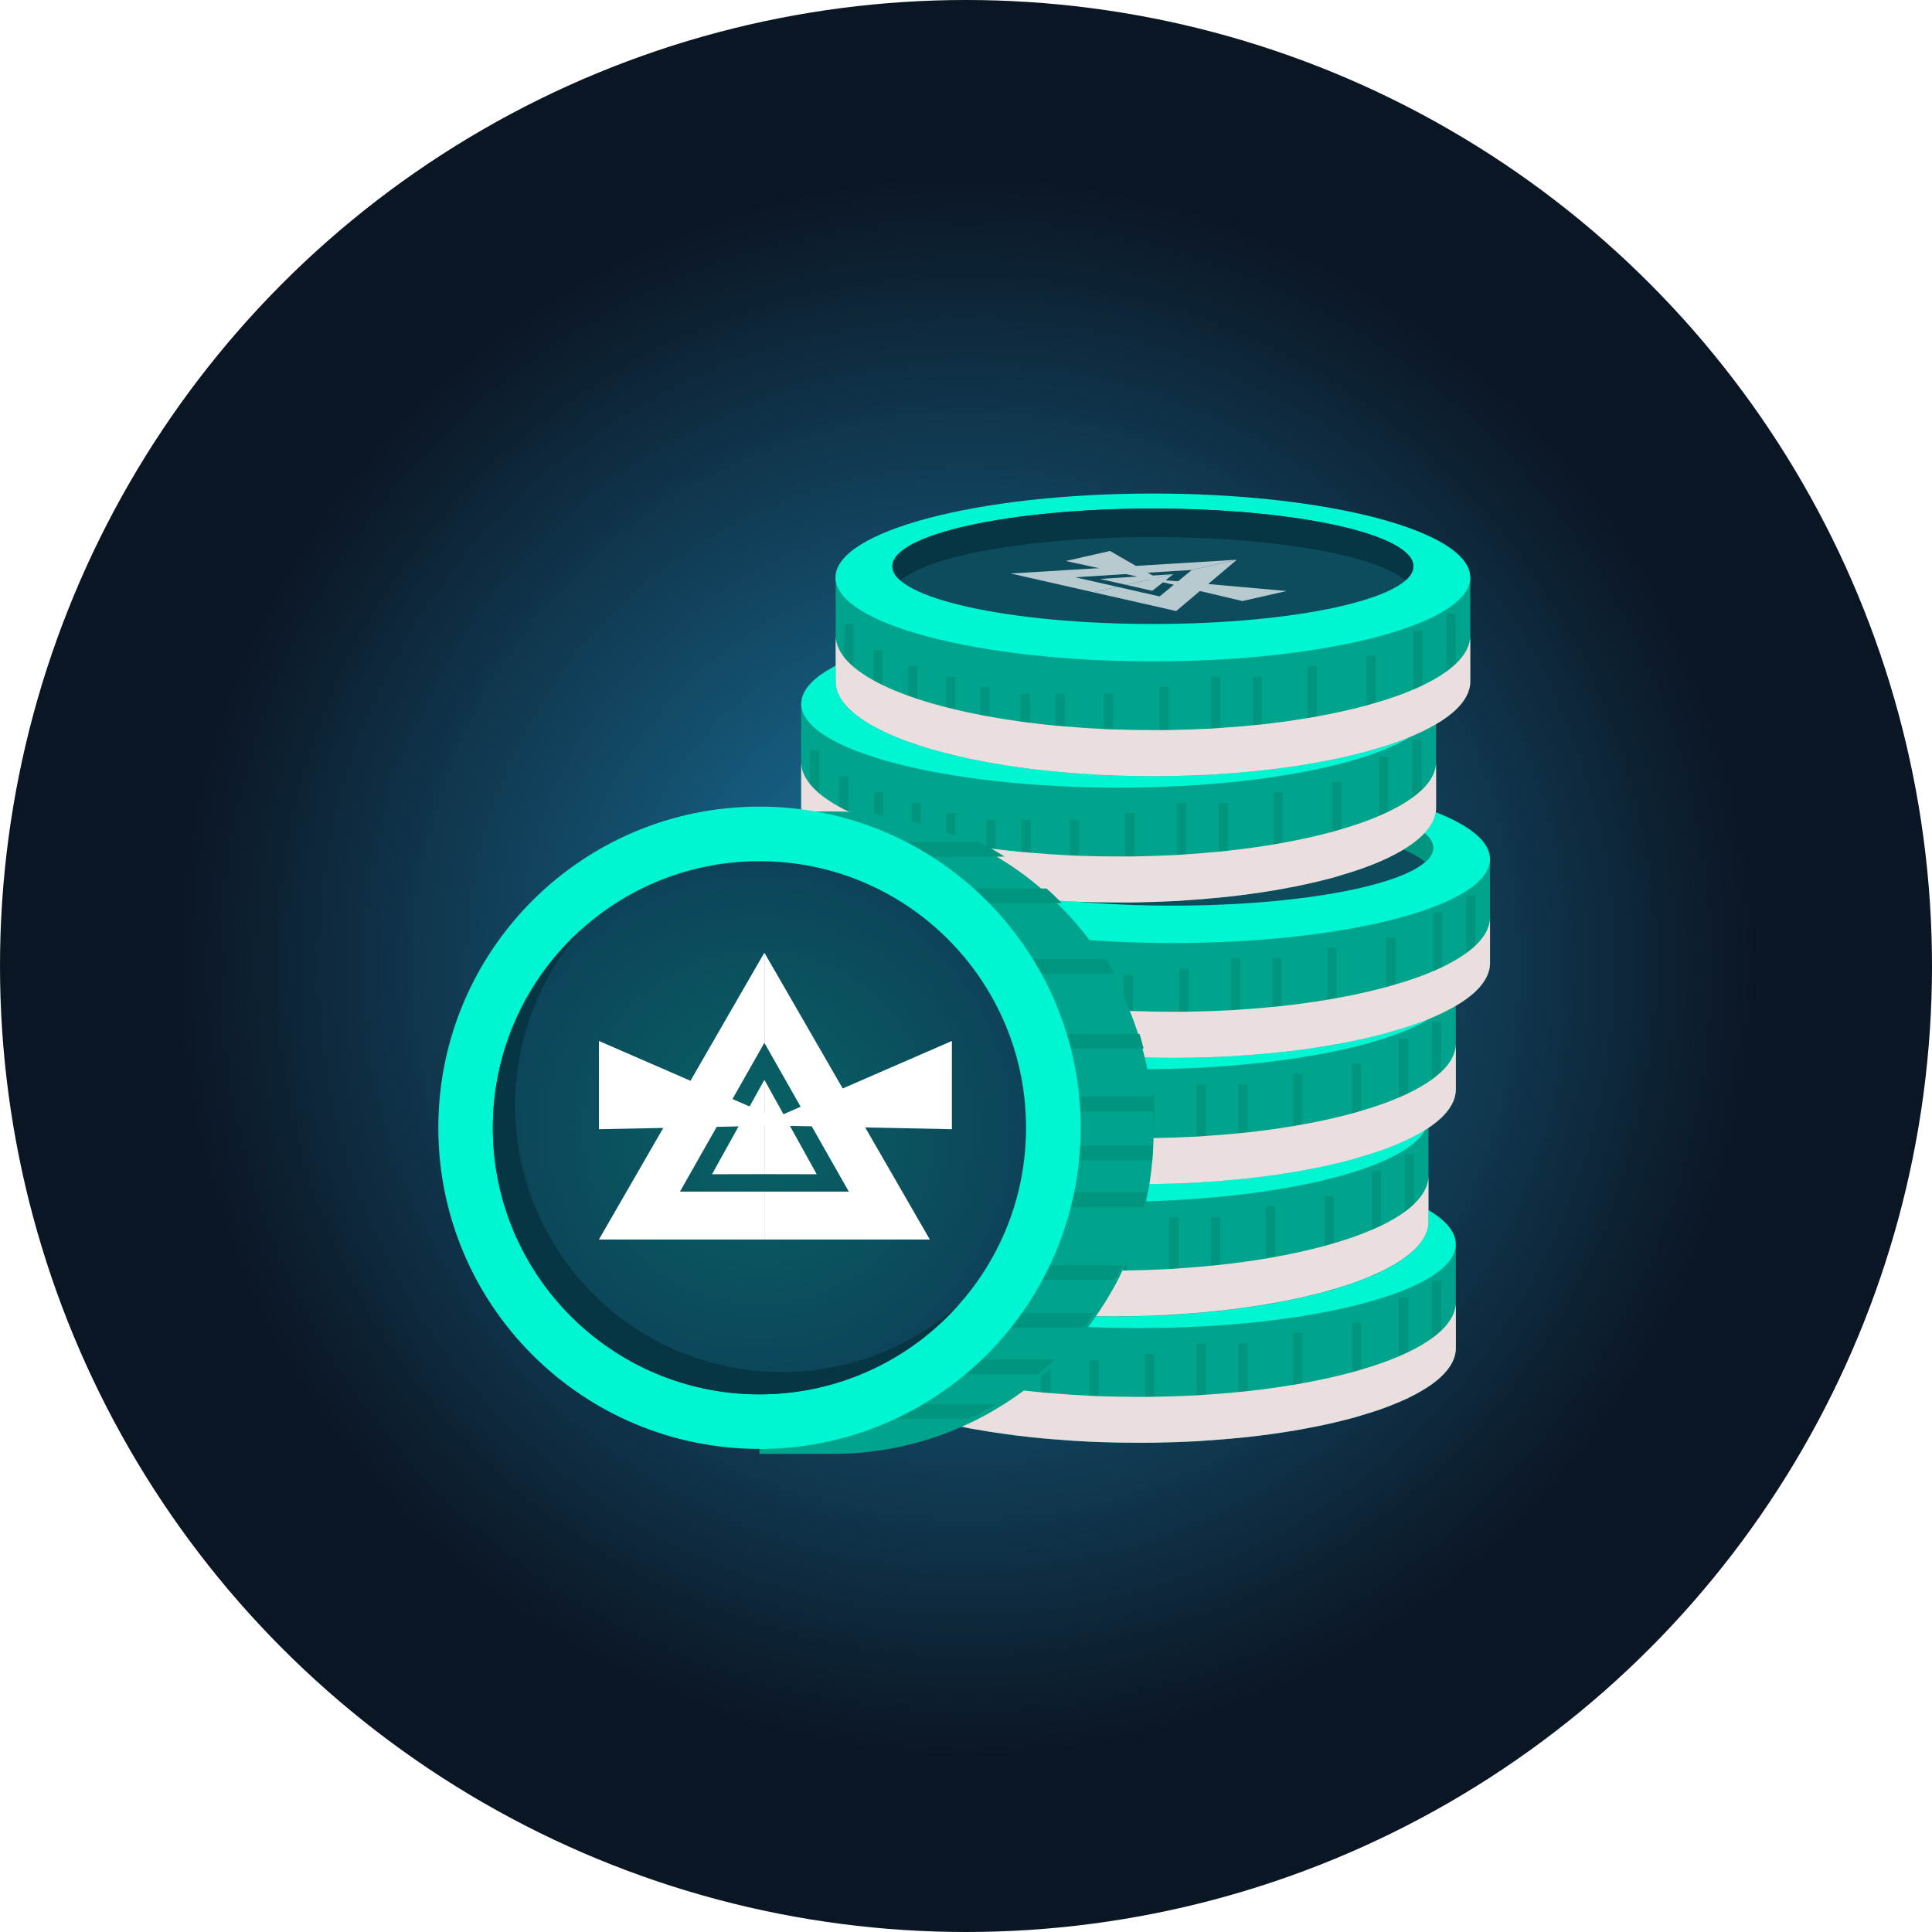 <svg width="1600" height="1600" viewBox="0 0 1600 1600" fill="none" xmlns="http://www.w3.org/2000/svg">
<circle cx="800" cy="800" r="800" fill="url(#paint0_radial_201_26)"/>
<g style="mix-blend-mode:color-dodge" opacity="0.6">
<circle cx="800" cy="800" r="651.975" fill="url(#paint1_radial_201_26)"/>
</g>
<path d="M1205.62 1030.31V1116.44C1205.62 1124.61 1201.43 1132.52 1193.58 1139.99C1191.34 1142.11 1188.78 1144.18 1185.89 1146.31C1180.38 1150.29 1173.73 1154.1 1166.16 1157.81C1163.7 1158.95 1161.14 1160.15 1158.47 1161.24C1149.2 1165.22 1138.74 1168.93 1127.24 1172.26C1124.73 1173.02 1122.22 1173.78 1119.61 1174.49C1106.96 1177.87 1093.22 1180.98 1078.5 1183.59C1076 1184.03 1073.44 1184.52 1070.82 1184.96C1058.77 1186.92 1046.18 1188.72 1033.04 1190.13C1030.48 1190.35 1027.97 1190.68 1025.41 1190.9C1016.64 1191.77 1007.7 1192.48 998.538 1193.08C995.976 1193.3 993.469 1193.46 990.852 1193.62C979.405 1194.22 967.74 1194.6 955.802 1194.82C953.294 1194.82 950.732 1194.88 948.17 1194.88H942.665C931.545 1194.88 920.588 1194.66 909.795 1194.28C907.233 1194.22 904.671 1194.06 902.109 1193.95C891.098 1193.41 880.359 1192.7 869.839 1191.77C867.277 1191.55 864.66 1191.33 862.153 1191.12C854.903 1190.46 847.762 1189.59 840.839 1188.77C838.277 1188.39 835.715 1188.12 833.153 1187.74C824.323 1186.54 815.71 1185.17 807.424 1183.7C804.862 1183.27 802.3 1182.83 799.793 1182.29C792.543 1180.92 785.62 1179.45 778.915 1177.76C776.353 1177.16 773.791 1176.56 771.284 1175.91C762.944 1173.78 755.094 1171.55 747.735 1169.04C745.119 1168.22 742.557 1167.29 740.049 1166.42C732.254 1163.64 725.114 1160.7 718.736 1157.54C716.01 1156.28 713.448 1154.92 710.995 1153.56C704.618 1150.02 699.112 1146.36 694.588 1142.49C691.59 1139.93 688.973 1137.31 686.902 1134.7C682.268 1128.81 679.815 1122.71 679.815 1116.49V1030.36H1205.46L1205.62 1030.31Z" fill="#00A48C"/>
<path d="M1205.62 1030.36C1205.62 1068.74 1087.93 1099.87 942.771 1099.87C797.61 1099.87 679.922 1068.74 679.922 1030.36C679.922 991.989 797.61 960.864 942.771 960.864C1087.93 960.864 1205.62 991.989 1205.62 1030.36Z" fill="#00F6D2"/>
<path d="M1158.58 1021.1C1158.58 1047.48 1061.99 1068.9 942.829 1068.9C823.669 1068.9 727.076 1047.48 727.076 1021.1C727.076 994.715 823.669 973.292 942.829 973.292C1061.99 973.292 1158.58 994.715 1158.58 1021.1Z" fill="#0C4C5D"/>
<path d="M733.672 1032.87C757.329 1012.16 841.984 996.841 942.829 996.841C1043.67 996.841 1128.33 1012.16 1151.99 1032.87C1156.29 1029.11 1158.58 1025.19 1158.58 1021.1C1158.58 994.715 1061.99 973.292 942.829 973.292C823.669 973.292 727.076 994.715 727.076 1021.1C727.076 1025.13 729.366 1029.11 733.672 1032.87Z" fill="#00957F"/>
<path d="M694.806 1068.9V1142.44C691.808 1139.88 689.192 1137.26 687.12 1134.64V1068.9H694.806Z" fill="#00957F"/>
<path d="M718.901 1090.49V1157.48C716.175 1156.23 713.613 1154.87 711.16 1153.5V1090.49H718.901Z" fill="#00957F"/>
<path d="M747.9 1103.74V1169.04C745.283 1168.22 742.721 1167.29 740.214 1166.42V1103.79H747.9V1103.74Z" fill="#00957F"/>
<path d="M779.078 1112.57V1177.71C776.516 1177.11 773.954 1176.51 771.446 1175.85V1112.62H779.078V1112.57Z" fill="#00957F"/>
<path d="M807.535 1121.07V1183.65C804.973 1183.21 802.411 1182.78 799.903 1182.23V1121.07H807.535Z" fill="#00957F"/>
<path d="M841.004 1126.74V1188.77C838.442 1188.39 835.88 1188.12 833.318 1187.74V1126.74H841.004Z" fill="#00957F"/>
<path d="M870 1126.74V1191.77C867.438 1191.55 864.822 1191.33 862.314 1191.12V1126.74H870Z" fill="#00957F"/>
<path d="M909.956 1126.74V1194.28C907.394 1194.22 904.832 1194.06 902.271 1193.95V1126.74H909.956Z" fill="#00957F"/>
<path d="M955.964 1121.07V1194.77C953.457 1194.77 950.895 1194.82 948.333 1194.82V1121.07H955.964Z" fill="#00957F"/>
<path d="M998.702 1112.57V1193.02C996.14 1193.24 993.632 1193.41 991.016 1193.57V1112.57H998.702Z" fill="#00957F"/>
<path d="M1033.15 1112.57V1190.08C1030.59 1190.3 1028.08 1190.63 1025.52 1190.84V1112.57H1033.15Z" fill="#00957F"/>
<path d="M1078.61 1103.74V1183.59C1076.11 1184.03 1073.55 1184.52 1070.93 1184.96V1103.74H1078.61Z" fill="#00957F"/>
<path d="M1127.35 1095.23V1172.26C1124.84 1173.02 1122.33 1173.78 1119.72 1174.49V1095.23H1127.35Z" fill="#00957F"/>
<path d="M1166.21 1074.52V1157.76C1163.76 1158.9 1161.2 1160.1 1158.53 1161.19V1074.46H1166.21V1074.52Z" fill="#00957F"/>
<path d="M1193.63 1060.4V1139.99C1191.39 1142.11 1188.83 1144.18 1185.94 1146.31V1060.4H1193.63Z" fill="#00957F"/>
<g style="mix-blend-mode:multiply">
<path d="M1193.63 1101.94C1191.4 1104.06 1188.83 1106.13 1185.94 1108.26C1180.44 1112.24 1173.79 1116.11 1166.21 1119.76C1163.76 1120.91 1161.2 1122.11 1158.53 1123.25C1149.26 1127.23 1138.79 1130.94 1127.29 1134.21C1124.78 1134.97 1122.28 1135.73 1119.66 1136.44C1107.01 1139.82 1093.28 1142.93 1078.56 1145.55C1076.05 1145.98 1073.49 1146.47 1070.87 1146.91C1058.83 1148.87 1046.23 1150.67 1033.1 1152.09C1030.53 1152.3 1028.03 1152.63 1025.47 1152.85C1016.69 1153.78 1007.75 1154.43 998.592 1155.03C996.03 1155.25 993.522 1155.41 990.906 1155.58C979.459 1156.17 967.793 1156.56 955.856 1156.77C953.348 1156.77 950.786 1156.83 948.224 1156.83H942.719C931.598 1156.83 920.642 1156.61 909.849 1156.23C907.287 1156.17 904.725 1156.01 902.163 1155.9C891.152 1155.36 880.413 1154.65 869.893 1153.72C867.331 1153.5 864.714 1153.29 862.207 1153.07C854.957 1152.41 847.816 1151.54 840.893 1150.72C838.331 1150.34 835.769 1150.07 833.207 1149.69C824.376 1148.49 815.764 1147.13 807.478 1145.6C804.916 1145.16 802.354 1144.73 799.847 1144.18C792.597 1142.82 785.674 1141.35 778.969 1139.66C776.407 1139.06 773.845 1138.46 771.338 1137.8C762.998 1135.68 755.148 1133.44 747.789 1130.94C745.173 1130.12 742.611 1129.19 740.103 1128.32C732.308 1125.54 725.167 1122.6 718.79 1119.43C716.064 1118.18 713.502 1116.82 711.049 1115.46C704.671 1111.91 699.166 1108.26 694.641 1104.39C691.643 1101.83 689.027 1099.21 686.955 1096.6C682.322 1090.71 679.869 1084.66 679.869 1078.39V1116.44C679.869 1122.65 682.322 1128.76 686.955 1134.64C689.081 1137.26 691.643 1139.88 694.641 1142.44C699.166 1146.25 704.617 1149.96 711.049 1153.5C713.502 1154.87 716.064 1156.23 718.79 1157.48C725.167 1160.64 732.308 1163.59 740.103 1166.37C742.611 1167.3 745.118 1168.17 747.789 1168.98C755.203 1171.44 763.052 1173.73 771.338 1175.85C773.845 1176.51 776.353 1177.11 778.969 1177.71C785.674 1179.34 792.597 1180.87 799.847 1182.23C802.354 1182.78 804.862 1183.21 807.478 1183.65C815.764 1185.17 824.376 1186.48 833.207 1187.68C835.769 1188.06 838.277 1188.34 840.893 1188.72C847.87 1189.54 854.957 1190.35 862.207 1191.06C864.769 1191.28 867.331 1191.5 869.893 1191.72C880.413 1192.64 891.206 1193.41 902.163 1193.9C904.725 1193.95 907.232 1194.11 909.849 1194.22C920.642 1194.6 931.598 1194.82 942.719 1194.82H948.224C950.786 1194.82 953.348 1194.77 955.856 1194.77C967.793 1194.55 979.459 1194.17 990.906 1193.57C993.468 1193.41 996.03 1193.24 998.592 1193.02C1007.75 1192.42 1016.69 1191.72 1025.47 1190.84C1028.03 1190.63 1030.53 1190.3 1033.1 1190.08C1046.23 1188.66 1058.83 1186.86 1070.87 1184.9C1073.43 1184.47 1076.05 1183.98 1078.56 1183.54C1093.28 1180.92 1107.01 1177.82 1119.66 1174.44C1122.22 1173.67 1124.78 1172.91 1127.29 1172.2C1138.79 1168.88 1149.26 1165.22 1158.53 1161.19C1161.2 1160.05 1163.76 1158.85 1166.21 1157.76C1173.79 1154.05 1180.44 1150.23 1185.94 1146.25C1188.78 1144.13 1191.4 1142.06 1193.63 1139.93C1201.48 1132.46 1205.68 1124.61 1205.68 1116.38V1078.33C1205.68 1086.51 1201.48 1094.41 1193.63 1101.88V1101.94Z" fill="#EBDEDE"/>
</g>
<path d="M1183 925.759V1011.89C1183 1020.06 1178.8 1027.97 1170.95 1035.43C1168.72 1037.56 1166.16 1039.63 1163.27 1041.76C1157.76 1045.74 1151.11 1049.55 1143.54 1053.26C1141.08 1054.4 1138.52 1055.6 1135.85 1056.69C1126.64 1060.67 1116.12 1064.38 1104.62 1067.7C1102.11 1068.47 1099.55 1069.23 1096.98 1069.94C1084.34 1073.32 1070.6 1076.43 1055.88 1079.04C1053.38 1079.48 1050.81 1079.97 1048.2 1080.41C1036.15 1082.37 1023.56 1084.17 1010.37 1085.58C1007.86 1085.8 1005.3 1086.13 1002.73 1086.35C993.959 1087.27 985.019 1087.93 975.861 1088.53C973.299 1088.75 970.792 1088.91 968.175 1089.07C956.728 1089.67 945.063 1090.05 933.125 1090.27C930.618 1090.27 928.056 1090.33 925.439 1090.33H919.988C908.868 1090.33 897.911 1090.11 887.118 1089.73C884.556 1089.67 881.994 1089.51 879.432 1089.45C868.421 1088.91 857.683 1088.2 847.162 1087.27C844.546 1087.06 841.984 1086.84 839.476 1086.62C832.226 1085.97 825.085 1085.09 818.163 1084.28C815.601 1083.89 813.039 1083.62 810.477 1083.24C801.646 1082.04 792.979 1080.68 784.748 1079.15C782.131 1078.72 779.624 1078.28 777.116 1077.73C769.866 1076.37 762.998 1074.9 756.293 1073.21C753.731 1072.61 751.169 1072.01 748.662 1071.36C740.322 1069.23 732.472 1067 725.059 1064.49C722.442 1063.67 719.88 1062.74 717.373 1061.87C709.578 1059.09 702.437 1056.15 696.059 1052.99C693.334 1051.73 690.826 1050.37 688.319 1049.01C681.941 1045.46 676.435 1041.81 671.966 1037.94C668.967 1035.38 666.351 1032.76 664.225 1030.15C659.592 1024.26 657.139 1018.21 657.139 1011.94V925.814H1182.78L1183 925.759Z" fill="#00A48C"/>
<path d="M920.152 995.314C1065.29 995.314 1182.95 964.197 1182.95 925.813C1182.95 887.429 1065.29 856.312 920.152 856.312C775.015 856.312 657.357 887.429 657.357 925.813C657.357 964.197 775.015 995.314 920.152 995.314Z" fill="#00F6D2"/>
<path d="M1135.9 916.547C1135.9 942.93 1039.31 964.352 920.151 964.352C800.991 964.352 704.398 942.93 704.398 916.547C704.398 890.164 800.991 868.741 920.151 868.741C1039.31 868.741 1135.9 890.164 1135.9 916.547Z" fill="#0C4C5D"/>
<path d="M711.048 928.321C734.705 907.607 819.36 892.29 920.205 892.29C1021.05 892.29 1105.7 907.607 1129.36 928.321C1133.67 924.56 1135.96 920.635 1135.96 916.601C1135.96 890.218 1039.36 868.796 920.205 868.796C801.045 868.796 704.452 890.218 704.452 916.601C704.452 920.635 706.742 924.614 711.048 928.321Z" fill="#00957F"/>
<path d="M672.183 964.353V1037.89C669.185 1035.33 666.568 1032.71 664.442 1030.09V964.353H672.183Z" fill="#00957F"/>
<path d="M696.276 985.938V1052.93C693.55 1051.68 691.043 1050.32 688.535 1048.95V985.938H696.276Z" fill="#00957F"/>
<path d="M725.223 999.185V1064.49C722.607 1063.67 720.045 1062.74 717.537 1061.87V999.239H725.223V999.185Z" fill="#00957F"/>
<path d="M756.459 1008.02V1073.16C753.897 1072.56 751.335 1071.96 748.827 1071.3V1008.07H756.459V1008.02Z" fill="#00957F"/>
<path d="M784.912 1016.52V1079.1C782.295 1078.66 779.788 1078.22 777.28 1077.68V1016.52H784.912Z" fill="#00957F"/>
<path d="M818.328 1022.19V1084.22C815.766 1083.84 813.204 1083.57 810.642 1083.19V1022.19H818.328Z" fill="#00957F"/>
<path d="M847.382 1022.19V1087.22C844.766 1087 842.204 1086.78 839.696 1086.56V1022.19H847.382Z" fill="#00957F"/>
<path d="M887.338 1022.19V1089.73C884.776 1089.67 882.214 1089.51 879.652 1089.45V1022.24H887.338V1022.19Z" fill="#00957F"/>
<path d="M933.289 1016.52V1090.22C930.782 1090.22 928.22 1090.27 925.604 1090.27V1016.46H933.289V1016.52Z" fill="#00957F"/>
<path d="M976.024 1008.02V1088.47C973.462 1088.69 970.954 1088.85 968.338 1089.02V1008.02H976.024Z" fill="#00957F"/>
<path d="M1010.48 1008.02V1085.53C1007.97 1085.75 1005.41 1086.07 1002.84 1086.29V1008.02H1010.48Z" fill="#00957F"/>
<path d="M1055.99 999.185V1079.04C1053.48 1079.48 1050.92 1079.97 1048.3 1080.41V999.185H1055.99Z" fill="#00957F"/>
<path d="M1104.67 990.681V1067.7C1102.16 1068.47 1099.6 1069.23 1097.04 1069.94V990.681H1104.67Z" fill="#00957F"/>
<path d="M1143.59 969.967V1053.2C1141.14 1054.35 1138.58 1055.55 1135.9 1056.64V969.913H1143.59V969.967Z" fill="#00957F"/>
<path d="M1170.95 955.849V1035.43C1168.72 1037.56 1166.15 1039.63 1163.27 1041.76V955.903H1170.95V955.849Z" fill="#00957F"/>
<g style="mix-blend-mode:multiply">
<path d="M1170.95 997.331C1168.72 999.457 1166.16 1001.53 1163.27 1003.65C1157.76 1007.63 1151.11 1011.5 1143.54 1015.16C1141.08 1016.3 1138.52 1017.5 1135.85 1018.59C1126.64 1022.57 1116.12 1026.28 1104.62 1029.6C1102.11 1030.36 1099.55 1031.13 1096.98 1031.84C1084.34 1035.22 1070.6 1038.32 1055.88 1040.94C1053.38 1041.38 1050.81 1041.87 1048.2 1042.3C1036.15 1044.26 1023.56 1046.06 1010.37 1047.48C1007.86 1047.7 1005.3 1048.03 1002.73 1048.24C993.959 1049.12 985.019 1049.82 975.861 1050.42C973.299 1050.64 970.792 1050.81 968.175 1050.97C956.728 1051.57 945.063 1051.95 933.125 1052.17C930.618 1052.17 928.056 1052.22 925.439 1052.22H919.988C908.868 1052.22 897.911 1052.01 887.118 1051.62C884.556 1051.57 881.994 1051.41 879.432 1051.3C868.421 1050.75 857.683 1050.04 847.162 1049.12C844.546 1048.9 841.984 1048.68 839.476 1048.46C832.226 1047.81 825.085 1046.94 818.163 1046.12C815.601 1045.74 813.039 1045.46 810.477 1045.08C801.646 1043.88 792.979 1042.52 784.748 1040.99C782.131 1040.56 779.624 1040.07 777.116 1039.58C769.866 1038.21 762.998 1036.74 756.293 1035.05C753.731 1034.45 751.169 1033.85 748.662 1033.14C740.322 1031.02 732.472 1028.78 725.059 1026.28C722.442 1025.46 719.88 1024.53 717.373 1023.66C709.578 1020.88 702.437 1017.94 696.059 1014.77C693.334 1013.52 690.826 1012.16 688.319 1010.8C681.941 1007.25 676.435 1003.55 671.966 999.73C668.967 997.168 666.351 994.551 664.225 991.935C659.592 986.047 657.139 979.997 657.139 973.728V1011.78C657.139 1017.99 659.592 1024.1 664.225 1029.98C666.351 1032.6 668.913 1035.22 671.966 1037.78C676.49 1041.59 681.941 1045.3 688.319 1048.84C690.772 1050.21 693.334 1051.57 696.059 1052.82C702.437 1055.98 709.578 1058.93 717.373 1061.71C719.88 1062.63 722.388 1063.51 725.059 1064.32C732.472 1066.83 740.322 1069.07 748.662 1071.19C751.169 1071.85 753.677 1072.45 756.293 1073.05C762.998 1074.68 769.921 1076.21 777.116 1077.57C779.624 1078.12 782.131 1078.55 784.748 1078.99C793.033 1080.51 801.646 1081.82 810.477 1083.08C812.984 1083.46 815.546 1083.73 818.163 1084.11C825.14 1084.93 832.226 1085.75 839.476 1086.46C842.038 1086.67 844.6 1086.89 847.162 1087.11C857.683 1088.04 868.476 1088.75 879.432 1089.29C881.994 1089.34 884.502 1089.51 887.118 1089.56C897.911 1089.94 908.813 1090.16 919.988 1090.16H925.439C928.001 1090.16 930.563 1090.11 933.125 1090.11C945.063 1089.89 956.728 1089.51 968.175 1088.91C970.792 1088.75 973.299 1088.58 975.861 1088.36C985.019 1087.76 993.959 1087.11 1002.73 1086.18C1005.3 1085.97 1007.8 1085.64 1010.37 1085.42C1023.5 1084 1036.15 1082.2 1048.2 1080.24C1050.76 1079.81 1053.38 1079.31 1055.88 1078.88C1070.6 1076.26 1084.28 1073.16 1096.98 1069.78C1099.55 1069.01 1102.11 1068.25 1104.62 1067.54C1116.12 1064.22 1126.58 1060.56 1135.85 1056.53C1138.52 1055.38 1141.08 1054.19 1143.54 1053.1C1151.11 1049.39 1157.71 1045.57 1163.27 1041.59C1166.1 1039.47 1168.72 1037.4 1170.95 1035.27C1178.8 1027.8 1183 1019.95 1183 1011.72V973.674C1183 981.85 1178.8 989.754 1170.95 997.222V997.331Z" fill="#EBDEDE"/>
</g>
<path d="M1205.62 815.975V902.102C1205.62 910.278 1201.43 918.182 1193.58 925.65C1191.34 927.722 1188.78 929.848 1185.89 931.973C1180.38 935.953 1173.73 939.823 1166.16 943.475C1163.7 944.62 1161.14 945.819 1158.47 946.964C1149.2 950.943 1138.74 954.65 1127.24 957.92C1124.73 958.684 1122.22 959.447 1119.61 960.21C1106.96 963.59 1093.22 966.697 1078.5 969.313C1076 969.749 1073.44 970.24 1070.82 970.676C1058.77 972.638 1046.18 974.437 1033.04 975.854C1030.48 976.072 1027.97 976.399 1025.41 976.618C1016.64 977.544 1007.7 978.198 998.538 978.798C995.976 979.016 993.469 979.18 990.852 979.343C979.405 979.943 967.74 980.324 955.802 980.542C953.294 980.542 950.732 980.597 948.17 980.597H942.665C931.545 980.597 920.588 980.379 909.795 979.997C907.233 979.943 904.671 979.779 902.109 979.67C891.098 979.125 880.359 978.416 869.839 977.49C867.277 977.272 864.66 977.054 862.153 976.836C854.903 976.181 847.762 975.309 840.839 974.492C838.277 974.11 835.715 973.838 833.153 973.456C824.323 972.257 815.71 970.894 807.424 969.368C804.862 968.932 802.3 968.495 799.793 967.95C792.543 966.588 785.62 965.116 778.915 963.426C776.353 962.826 773.791 962.227 771.284 961.573C762.944 959.447 755.094 957.212 747.735 954.704C745.119 953.887 742.557 952.96 740.049 952.088C732.254 949.308 725.114 946.364 718.736 943.203C716.01 941.949 713.448 940.586 710.995 939.223C704.618 935.68 699.112 932.028 694.588 928.158C691.59 925.596 688.973 922.979 686.902 920.363C682.268 914.476 679.815 908.425 679.815 902.156V816.03H1205.46L1205.62 815.975Z" fill="#00A48C"/>
<path d="M1205.62 816.029C1205.62 854.404 1087.93 885.53 942.771 885.53C797.61 885.53 679.922 854.404 679.922 816.029C679.922 777.654 797.61 746.528 942.771 746.528C1087.93 746.528 1205.62 777.654 1205.62 816.029Z" fill="#00F6D2"/>
<path d="M1158.58 806.762C1158.58 833.146 1061.99 854.568 942.829 854.568C823.669 854.568 727.076 833.2 727.076 806.762C727.076 780.325 823.669 758.957 942.829 758.957C1061.99 758.957 1158.58 780.379 1158.58 806.762Z" fill="#0C4C5D"/>
<path d="M733.672 818.537C757.329 797.823 841.984 782.505 942.829 782.505C1043.67 782.505 1128.33 797.823 1151.99 818.537C1156.29 814.776 1158.58 810.851 1158.58 806.762C1158.58 780.379 1061.99 758.957 942.829 758.957C823.669 758.957 727.076 780.379 727.076 806.762C727.076 810.796 729.366 814.776 733.672 818.537Z" fill="#00957F"/>
<path d="M694.806 854.568V928.103C691.808 925.541 689.192 922.924 687.12 920.308V854.568H694.806Z" fill="#00957F"/>
<path d="M718.901 876.154V943.148C716.175 941.894 713.613 940.531 711.16 939.168V876.154H718.901Z" fill="#00957F"/>
<path d="M747.9 889.401V954.704C745.283 953.887 742.721 952.96 740.214 952.088V889.455H747.9V889.401Z" fill="#00957F"/>
<path d="M779.078 898.231V963.371C776.516 962.772 773.954 962.172 771.446 961.518V898.286H779.078V898.231Z" fill="#00957F"/>
<path d="M807.535 906.735V969.313C804.973 968.877 802.411 968.44 799.903 967.895V906.735H807.535Z" fill="#00957F"/>
<path d="M841.004 912.404V974.437C838.442 974.055 835.88 973.783 833.318 973.401V912.404H841.004Z" fill="#00957F"/>
<path d="M870 912.404V977.435C867.438 977.217 864.822 976.999 862.314 976.781V912.404H870Z" fill="#00957F"/>
<path d="M909.956 912.404V979.942C907.394 979.888 904.832 979.724 902.271 979.615V912.404H909.956Z" fill="#00957F"/>
<path d="M955.964 906.735V980.433C953.457 980.433 950.895 980.487 948.333 980.487V906.735H955.964Z" fill="#00957F"/>
<path d="M998.702 898.231V978.689C996.14 978.907 993.632 979.07 991.016 979.234V898.231H998.702Z" fill="#00957F"/>
<path d="M1033.15 898.231V975.745C1030.59 975.963 1028.08 976.29 1025.52 976.508V898.231H1033.15Z" fill="#00957F"/>
<path d="M1078.61 889.401V969.258C1076.11 969.695 1073.55 970.185 1070.93 970.621V889.401H1078.61Z" fill="#00957F"/>
<path d="M1127.35 880.897V957.92C1124.84 958.683 1122.33 959.446 1119.72 960.209V880.951H1127.35V880.897Z" fill="#00957F"/>
<path d="M1166.21 860.183V943.421C1163.76 944.565 1161.2 945.765 1158.53 946.909V860.183H1166.21Z" fill="#00957F"/>
<path d="M1193.63 846.064V925.65C1191.39 927.721 1188.83 929.847 1185.94 931.973V846.064H1193.63Z" fill="#00957F"/>
<g style="mix-blend-mode:multiply">
<path d="M1193.63 887.602C1191.4 889.728 1188.83 891.799 1185.94 893.925C1180.44 897.904 1173.79 901.72 1166.21 905.427C1163.76 906.571 1161.2 907.771 1158.53 908.915C1149.26 912.895 1138.79 916.601 1127.29 919.926C1124.78 920.69 1122.28 921.398 1119.66 922.161C1107.01 925.541 1093.28 928.648 1078.56 931.265C1076.05 931.701 1073.49 932.137 1070.87 932.627C1058.83 934.59 1046.23 936.389 1033.1 937.806C1030.53 938.024 1028.03 938.351 1025.47 938.569C1016.69 939.441 1007.75 940.15 998.592 940.749C996.03 940.967 993.522 941.131 990.906 941.294C979.459 941.894 967.793 942.276 955.856 942.494C953.348 942.494 950.786 942.548 948.224 942.548H942.719C931.598 942.548 920.642 942.33 909.849 941.949C907.287 941.894 904.725 941.731 902.163 941.622C891.152 941.076 880.413 940.368 869.893 939.441C867.331 939.223 864.714 939.005 862.207 938.787C854.957 938.133 847.816 937.261 840.893 936.443C838.331 936.061 835.769 935.789 833.207 935.407C824.376 934.208 815.764 932.845 807.478 931.374C804.916 930.937 802.354 930.447 799.847 929.956C792.597 928.594 785.674 927.122 778.969 925.432C776.407 924.832 773.845 924.233 771.338 923.524C762.998 921.398 755.148 919.163 747.789 916.71C745.173 915.893 742.611 914.966 740.103 914.094C732.308 911.314 725.167 908.37 718.79 905.209C716.064 903.955 713.502 902.592 711.049 901.229C704.671 897.686 699.166 894.034 694.641 890.164C691.643 887.602 689.027 884.985 686.955 882.369C682.322 876.482 679.869 870.431 679.869 864.162V902.21C679.869 908.479 682.322 914.53 686.955 920.417C689.081 923.033 691.643 925.704 694.641 928.212C699.166 932.028 704.617 935.734 711.049 939.278C713.502 940.64 716.064 942.003 718.79 943.257C725.167 946.418 732.308 949.362 740.103 952.142C742.611 953.069 745.118 953.941 747.789 954.759C755.203 957.266 763.052 959.501 771.338 961.627C773.845 962.281 776.353 962.881 778.969 963.48C785.674 965.116 792.597 966.642 799.847 968.005C802.354 968.55 804.862 968.986 807.478 969.422C815.764 970.948 824.376 972.256 833.207 973.51C835.769 973.892 838.277 974.164 840.893 974.546C847.87 975.364 854.957 976.181 862.207 976.89C864.769 977.108 867.331 977.326 869.893 977.544C880.413 978.471 891.206 979.179 902.163 979.724C904.725 979.833 907.232 979.942 909.849 980.051C920.642 980.433 931.598 980.651 942.719 980.651H948.224C950.786 980.651 953.348 980.597 955.856 980.597C967.793 980.378 979.459 979.997 990.906 979.397C993.468 979.234 996.03 979.07 998.592 978.852C1007.75 978.253 1016.69 977.598 1025.47 976.672C1028.03 976.454 1030.53 976.127 1033.1 975.909C1046.23 974.491 1058.83 972.693 1070.87 970.73C1073.43 970.294 1076.05 969.803 1078.56 969.367C1093.28 966.751 1107.01 963.644 1119.66 960.264C1122.22 959.501 1124.78 958.738 1127.29 957.975C1138.79 954.65 1149.26 950.997 1158.53 947.018C1161.2 945.873 1163.76 944.674 1166.21 943.529C1173.79 939.877 1180.44 936.007 1185.94 932.028C1188.78 929.902 1191.4 927.83 1193.63 925.704C1201.48 918.237 1205.68 910.333 1205.68 902.156V864.108C1205.68 872.284 1201.48 880.188 1193.63 887.656V887.602Z" fill="#EBDEDE"/>
</g>
<path d="M1233.97 711.424V797.55C1233.97 805.727 1229.77 813.631 1221.92 821.099C1219.69 823.225 1217.07 825.296 1214.24 827.422C1208.73 831.401 1202.08 835.272 1194.5 838.924C1192.05 840.069 1189.49 841.268 1186.82 842.412C1177.55 846.392 1167.09 850.098 1155.58 853.424C1153.08 854.187 1150.57 854.95 1147.95 855.658C1135.31 859.038 1121.57 862.145 1106.85 864.762C1104.34 865.198 1101.78 865.688 1099.17 866.125C1087.12 868.087 1074.53 869.886 1061.39 871.303C1058.83 871.521 1056.32 871.848 1053.76 872.066C1044.98 872.938 1036.04 873.647 1026.88 874.247C1024.38 874.465 1021.82 874.628 1019.25 874.792C1007.81 875.391 996.141 875.773 984.203 875.991C981.641 875.991 979.134 876.045 976.517 876.045H971.011C959.891 876.045 948.935 875.827 938.142 875.446C935.58 875.391 933.018 875.228 930.51 875.119C919.499 874.574 908.761 873.865 898.24 872.938C895.678 872.72 893.061 872.502 890.554 872.284C883.304 871.63 876.163 870.758 869.24 869.94C866.678 869.559 864.116 869.286 861.554 868.905C852.724 867.705 844.057 866.343 835.826 864.816C833.264 864.38 830.702 863.944 828.194 863.399C820.944 862.036 814.076 860.564 807.371 858.875C804.809 858.275 802.247 857.675 799.74 856.967C791.399 854.841 783.55 852.606 776.191 850.098C773.575 849.281 771.013 848.354 768.56 847.482C760.765 844.702 753.624 841.758 747.246 838.597C744.52 837.343 742.013 835.98 739.56 834.617C733.182 831.074 727.677 827.368 723.207 823.552C720.154 820.99 717.592 818.373 715.521 815.757C710.888 809.87 708.435 803.819 708.435 797.55V711.424H1234.08H1233.97Z" fill="#00A48C"/>
<path d="M1233.97 711.478C1233.97 749.854 1116.28 780.979 971.119 780.979C825.958 780.979 708.27 749.854 708.27 711.478C708.27 673.103 825.958 641.978 971.119 641.978C1116.28 641.978 1233.97 673.103 1233.97 711.478Z" fill="#00F6D2"/>
<path d="M1186.87 702.212C1186.87 728.595 1090.28 750.017 971.116 750.017C851.956 750.017 755.363 728.595 755.363 702.212C755.363 675.829 851.956 654.406 971.116 654.406C1090.28 654.406 1186.87 675.829 1186.87 702.212Z" fill="#0C4C5D"/>
<path d="M761.959 713.986C785.617 693.272 870.271 677.955 971.116 677.955C1071.96 677.955 1156.61 693.272 1180.27 713.986C1184.58 710.225 1186.87 706.3 1186.87 702.266C1186.87 675.883 1090.28 654.461 971.116 654.461C851.956 654.461 755.363 675.883 755.363 702.266C755.363 706.3 757.653 710.279 761.959 713.986Z" fill="#00957F"/>
<path d="M723.099 750.017V823.552C720.046 820.99 717.484 818.373 715.413 815.757V750.017H723.099Z" fill="#00957F"/>
<path d="M747.192 771.604V838.597C744.466 837.343 741.959 835.98 739.506 834.618V771.604H747.192Z" fill="#00957F"/>
<path d="M776.192 784.849V850.153C773.576 849.335 771.014 848.408 768.561 847.536V784.904H776.192V784.849Z" fill="#00957F"/>
<path d="M807.371 793.68V858.82C804.809 858.22 802.247 857.621 799.739 856.912V793.68H807.371Z" fill="#00957F"/>
<path d="M835.877 802.184V864.762C833.315 864.326 830.753 863.89 828.245 863.345V802.184H835.877Z" fill="#00957F"/>
<path d="M869.292 807.853V869.885C866.73 869.504 864.168 869.231 861.606 868.85V807.853H869.292Z" fill="#00957F"/>
<path d="M898.347 807.853V872.884C895.785 872.665 893.169 872.447 890.661 872.229V807.853H898.347Z" fill="#00957F"/>
<path d="M938.249 807.853V875.391C935.687 875.336 933.125 875.173 930.617 875.064V807.853H938.249Z" fill="#00957F"/>
<path d="M984.254 802.184V875.882C981.692 875.882 979.185 875.936 976.568 875.936V802.184H984.254Z" fill="#00957F"/>
<path d="M1026.99 793.68V874.137C1024.49 874.355 1021.92 874.519 1019.36 874.682V793.68H1026.99Z" fill="#00957F"/>
<path d="M1061.44 793.68V871.194C1058.88 871.412 1056.37 871.739 1053.81 871.957V793.68H1061.44Z" fill="#00957F"/>
<path d="M1106.9 784.849V864.707C1104.4 865.143 1101.83 865.634 1099.22 866.07V784.849H1106.9Z" fill="#00957F"/>
<path d="M1155.64 776.346V853.369C1153.13 854.132 1150.62 854.896 1148 855.604V776.346H1155.64Z" fill="#00957F"/>
<path d="M1194.5 755.632V838.869C1192.05 840.014 1189.49 841.213 1186.82 842.358V755.632H1194.5Z" fill="#00957F"/>
<path d="M1221.92 741.514V821.099C1219.69 823.225 1217.07 825.296 1214.24 827.422V741.568H1221.92V741.514Z" fill="#00957F"/>
<g style="mix-blend-mode:multiply">
<path d="M1221.92 783.051C1219.69 785.177 1217.07 787.248 1214.24 789.374C1208.73 793.353 1202.08 797.169 1194.5 800.876C1192.05 802.021 1189.49 803.22 1186.82 804.31C1177.55 808.289 1167.09 811.996 1155.58 815.267C1153.08 816.03 1150.57 816.793 1147.95 817.502C1135.31 820.881 1121.57 823.988 1106.85 826.605C1104.34 827.041 1101.78 827.532 1099.17 827.968C1087.12 829.93 1074.53 831.729 1061.39 833.146C1058.83 833.364 1056.32 833.691 1053.76 833.909C1044.98 834.781 1036.04 835.49 1026.88 836.09C1024.38 836.308 1021.82 836.471 1019.25 836.635C1007.81 837.234 996.141 837.616 984.203 837.834C981.641 837.834 979.134 837.889 976.517 837.889H971.011C959.891 837.889 948.935 837.67 938.142 837.289C935.58 837.234 933.018 837.071 930.51 837.016C919.499 836.471 908.761 835.763 898.24 834.836C895.678 834.618 893.061 834.4 890.554 834.182C883.304 833.528 876.163 832.656 869.24 831.838C866.678 831.456 864.116 831.184 861.554 830.802C852.724 829.603 844.057 828.24 835.826 826.714C833.264 826.278 830.702 825.842 828.194 825.297C820.944 823.934 814.076 822.462 807.371 820.772C804.809 820.173 802.247 819.573 799.74 818.919C791.399 816.793 783.55 814.558 776.191 812.051C773.575 811.233 771.013 810.306 768.56 809.434C760.765 806.654 753.624 803.71 747.246 800.549C744.52 799.295 742.013 797.932 739.56 796.57C733.182 793.026 727.677 789.374 723.207 785.504C720.154 782.942 717.592 780.325 715.521 777.709C710.888 771.822 708.435 765.771 708.435 759.502V797.551C708.435 803.819 710.888 809.87 715.521 815.757C717.592 818.374 720.209 820.99 723.207 823.552C727.731 827.368 733.182 831.075 739.56 834.618C742.013 835.981 744.575 837.343 747.246 838.597C753.624 841.759 760.765 844.702 768.56 847.482C771.067 848.354 773.575 849.281 776.191 850.099C783.604 852.606 791.454 854.841 799.74 856.967C802.247 857.621 804.755 858.275 807.371 858.875C814.076 860.51 820.999 862.037 828.194 863.399C830.702 863.945 833.264 864.381 835.826 864.817C844.111 866.343 852.724 867.706 861.554 868.905C864.116 869.287 866.624 869.559 869.24 869.941C876.218 870.758 883.304 871.576 890.554 872.285C893.116 872.503 895.678 872.721 898.24 872.939C908.761 873.865 919.554 874.574 930.51 875.119C933.018 875.174 935.58 875.337 938.142 875.446C948.935 875.828 959.891 876.046 971.011 876.046H976.517C979.079 876.046 981.641 875.991 984.203 875.991C996.141 875.773 1007.81 875.392 1019.25 874.792C1021.82 874.629 1024.38 874.52 1026.88 874.247C1036.04 873.647 1044.98 872.993 1053.76 872.067C1056.32 871.849 1058.83 871.521 1061.39 871.303C1074.53 869.886 1087.12 868.087 1099.17 866.125C1101.73 865.689 1104.34 865.198 1106.85 864.762C1121.57 862.146 1135.31 859.039 1147.95 855.659C1150.51 854.896 1153.08 854.133 1155.58 853.424C1167.09 850.099 1177.55 846.447 1186.82 842.413C1189.49 841.268 1192.05 840.069 1194.5 838.924C1202.08 835.217 1208.68 831.402 1214.24 827.422C1217.07 825.297 1219.69 823.225 1221.92 821.099C1229.77 813.631 1233.97 805.782 1233.97 797.551V759.502C1233.97 767.679 1229.77 775.583 1221.92 783.051Z" fill="#EBDEDE"/>
</g>
<path d="M1119.55 683.296C1119.55 709.679 1022.96 731.102 903.798 731.102C784.638 731.102 688.046 709.679 688.046 683.296C688.046 656.913 784.638 635.491 903.798 635.491C1022.96 635.491 1119.55 656.913 1119.55 683.296Z" fill="#0C4C5D"/>
<path d="M694.695 695.071C718.353 674.357 803.008 659.039 903.852 659.039C1004.7 659.039 1089.35 674.357 1113.01 695.071C1117.31 691.309 1119.6 687.385 1119.6 683.351C1119.6 656.968 1023.01 635.545 903.852 635.545C784.692 635.545 688.1 656.968 688.1 683.351C688.1 687.385 690.389 691.364 694.695 695.071Z" fill="#063644"/>
<path d="M1189.27 582.725V668.851C1189.27 677.028 1185.07 684.932 1177.22 692.4C1174.99 694.471 1172.43 696.597 1169.54 698.723C1164.03 702.702 1157.38 706.573 1149.81 710.225C1147.35 711.37 1144.79 712.569 1142.12 713.713C1132.85 717.693 1122.39 721.399 1110.88 724.67C1108.38 725.433 1105.87 726.196 1103.25 726.96C1090.61 730.339 1076.87 733.446 1062.15 736.063C1059.64 736.499 1057.08 736.989 1054.47 737.426C1042.42 739.388 1029.83 741.187 1016.69 742.604C1014.13 742.822 1011.62 743.149 1009.06 743.367C1000.28 744.294 991.343 744.948 982.186 745.548C979.624 745.766 977.116 745.929 974.5 746.093C963.052 746.692 951.387 747.074 939.449 747.292C936.942 747.292 934.38 747.346 931.818 747.346H926.312C915.192 747.346 904.236 747.128 893.443 746.747C890.881 746.692 888.319 746.529 885.757 746.42C874.745 745.875 864.007 745.166 853.486 744.239C850.924 744.021 848.308 743.803 845.8 743.585C838.55 742.931 831.41 742.059 824.487 741.241C821.925 740.86 819.363 740.587 816.801 740.206C807.97 739.006 799.357 737.644 791.072 736.117C788.51 735.681 785.948 735.245 783.44 734.7C776.191 733.337 769.268 731.865 762.563 730.176C760.001 729.576 757.439 728.976 754.931 728.322C746.591 726.196 738.742 723.961 731.383 721.454C728.766 720.636 726.204 719.71 723.697 718.837C715.902 716.057 708.761 713.114 702.383 709.952C699.658 708.699 697.096 707.336 694.643 705.973C688.265 702.43 682.76 698.778 678.235 694.907C675.237 692.345 672.621 689.729 670.549 687.112C665.916 681.225 663.463 675.175 663.463 668.906V582.779H1189.11L1189.27 582.725Z" fill="#00A48C"/>
<path d="M1189.27 582.779C1189.27 621.154 1071.58 652.28 926.419 652.28C781.257 652.28 663.569 621.154 663.569 582.779C663.569 544.403 781.257 513.278 926.419 513.278C1071.58 513.278 1189.27 544.403 1189.27 582.779Z" fill="#00F6D2"/>
<path d="M1142.23 573.512C1142.23 599.895 1045.63 621.318 926.475 621.318C807.315 621.318 710.723 599.95 710.723 573.512C710.723 547.075 807.315 525.706 926.475 525.706C1045.63 525.706 1142.23 547.129 1142.23 573.512Z" fill="#0C4C5D"/>
<path d="M717.318 585.286C740.976 564.572 825.631 549.255 926.475 549.255C1027.32 549.255 1111.97 564.572 1135.63 585.286C1139.94 581.525 1142.23 577.6 1142.23 573.512C1142.23 547.129 1045.63 525.706 926.475 525.706C807.315 525.706 710.723 547.129 710.723 573.512C710.723 577.546 713.012 581.525 717.318 585.286Z" fill="#063644"/>
<path d="M678.452 621.318V694.853C675.454 692.291 672.837 689.674 670.766 687.058V621.318H678.452Z" fill="#00957F"/>
<path d="M702.547 642.904V709.897C699.822 708.644 697.26 707.281 694.807 705.918V642.904H702.547Z" fill="#00957F"/>
<path d="M731.547 656.15V721.454C728.931 720.636 726.369 719.709 723.861 718.837V656.205H731.547V656.15Z" fill="#00957F"/>
<path d="M762.724 664.981V730.121C760.162 729.521 757.6 728.922 755.093 728.268V665.035H762.724V664.981Z" fill="#00957F"/>
<path d="M791.182 673.484V736.062C788.62 735.626 786.058 735.19 783.551 734.645V673.484H791.182Z" fill="#00957F"/>
<path d="M824.652 679.154V741.186C822.09 740.805 819.528 740.532 816.966 740.151V679.154H824.652Z" fill="#00957F"/>
<path d="M853.653 679.154V744.185C851.091 743.966 848.474 743.748 845.967 743.53V679.154H853.653Z" fill="#00957F"/>
<path d="M893.603 679.154V746.692C891.041 746.637 888.479 746.474 885.917 746.365V679.154H893.603Z" fill="#00957F"/>
<path d="M939.611 673.484V747.182C937.103 747.182 934.541 747.237 931.979 747.237V673.484H939.611Z" fill="#00957F"/>
<path d="M982.348 664.981V745.438C979.786 745.656 977.279 745.82 974.662 745.984V664.981H982.348Z" fill="#00957F"/>
<path d="M1016.8 664.981V742.495C1014.24 742.713 1011.73 743.04 1009.17 743.258V664.981H1016.8Z" fill="#00957F"/>
<path d="M1062.26 656.15V736.008C1059.75 736.444 1057.19 736.935 1054.58 737.371V656.15H1062.26Z" fill="#00957F"/>
<path d="M1110.99 647.646V724.67C1108.49 725.433 1105.98 726.196 1103.36 726.959V647.701H1110.99V647.646Z" fill="#00957F"/>
<path d="M1149.86 626.933V710.17C1147.41 711.315 1144.85 712.514 1142.18 713.659V626.933H1149.86Z" fill="#00957F"/>
<path d="M1177.28 612.814V692.399C1175.04 694.471 1172.48 696.597 1169.59 698.723V612.814H1177.28Z" fill="#00957F"/>
<g style="mix-blend-mode:multiply">
<path d="M1177.28 654.351C1175.04 656.477 1172.48 658.549 1169.59 660.675C1164.09 664.654 1157.44 668.47 1149.86 672.176C1147.41 673.321 1144.84 674.52 1142.17 675.665C1132.91 679.644 1122.44 683.351 1110.94 686.676C1108.43 687.439 1105.92 688.148 1103.31 688.911C1090.66 692.291 1076.92 695.398 1062.21 698.014C1059.7 698.45 1057.14 698.886 1054.52 699.377C1042.47 701.339 1029.88 703.138 1016.74 704.556C1014.18 704.774 1011.67 705.101 1009.11 705.319C1000.34 706.191 991.397 706.899 982.239 707.499C979.677 707.717 977.17 707.881 974.553 708.044C963.106 708.644 951.441 709.025 939.503 709.243C936.996 709.243 934.434 709.298 931.872 709.298H926.366C915.246 709.298 904.289 709.08 893.496 708.698C890.934 708.644 888.372 708.48 885.81 708.371C874.799 707.826 864.061 707.118 853.54 706.191C850.978 705.973 848.362 705.755 845.854 705.537C838.604 704.883 831.463 704.01 824.54 703.193C821.978 702.811 819.416 702.539 816.854 702.157C808.024 700.958 799.411 699.595 791.126 698.123C788.564 697.687 786.002 697.197 783.494 696.706C776.244 695.343 769.321 693.872 762.617 692.182C760.055 691.582 757.493 690.982 754.985 690.274C746.645 688.148 738.796 685.913 731.437 683.46C728.82 682.642 726.258 681.716 723.751 680.844C715.956 678.063 708.815 675.12 702.437 671.958C699.712 670.705 697.15 669.342 694.697 667.979C688.319 664.436 682.813 660.784 678.289 656.913C675.291 654.351 672.674 651.735 670.603 649.118C665.97 643.231 663.517 637.181 663.517 630.912V668.96C663.517 675.229 665.97 681.28 670.603 687.167C672.729 689.783 675.291 692.454 678.289 694.962C682.813 698.777 688.264 702.484 694.697 706.027C697.15 707.39 699.712 708.753 702.437 710.007C708.815 713.168 715.956 716.112 723.751 718.892C726.258 719.819 728.766 720.691 731.437 721.508C738.85 724.016 746.7 726.251 754.985 728.377C757.493 729.031 760 729.63 762.617 730.23C769.321 731.865 776.244 733.392 783.494 734.754C786.002 735.299 788.509 735.736 791.126 736.172C799.411 737.698 808.024 739.006 816.854 740.26C819.416 740.641 821.924 740.914 824.54 741.296C831.518 742.113 838.604 742.931 845.854 743.64C848.416 743.858 850.978 744.076 853.54 744.294C864.061 745.22 874.854 745.929 885.81 746.474C888.372 746.583 890.88 746.692 893.496 746.801C904.289 747.183 915.246 747.401 926.366 747.401H931.872C934.434 747.401 936.996 747.346 939.503 747.346C951.441 747.128 963.106 746.747 974.553 746.147C977.115 745.984 979.677 745.82 982.239 745.602C991.397 745.002 1000.34 744.348 1009.11 743.422C1011.67 743.203 1014.18 742.876 1016.74 742.658C1029.88 741.241 1042.47 739.442 1054.52 737.48C1057.08 737.044 1059.7 736.553 1062.21 736.117C1076.92 733.501 1090.66 730.394 1103.31 727.014C1105.87 726.251 1108.43 725.488 1110.94 724.724C1122.44 721.399 1132.91 717.747 1142.17 713.768C1144.84 712.623 1147.41 711.424 1149.86 710.279C1157.44 706.627 1164.09 702.757 1169.59 698.777C1172.43 696.652 1175.04 694.58 1177.28 692.454C1185.13 684.986 1189.32 677.082 1189.32 668.906V630.857C1189.32 639.034 1185.13 646.938 1177.28 654.406V654.351Z" fill="#EBDEDE"/>
</g>
<path d="M1217.62 478.174V564.3C1217.62 572.477 1213.42 580.381 1205.57 587.849C1203.33 589.975 1200.72 592.046 1197.88 594.172C1192.38 598.151 1185.73 602.021 1178.15 605.674C1175.7 606.818 1173.13 608.017 1170.46 609.162C1161.2 613.141 1150.73 616.848 1139.23 620.173C1136.72 620.936 1134.21 621.7 1131.6 622.408C1118.95 625.788 1105.21 628.895 1090.5 631.512C1087.99 631.948 1085.43 632.438 1082.81 632.874C1070.76 634.837 1058.17 636.635 1045.04 638.053C1042.47 638.271 1039.97 638.598 1037.4 638.816C1028.63 639.688 1019.69 640.397 1010.53 640.996C1008.02 641.214 1005.46 641.378 1002.9 641.541C991.452 642.141 979.786 642.523 967.849 642.741C965.286 642.741 962.779 642.795 960.163 642.795H954.657C943.537 642.795 932.58 642.577 921.787 642.196C919.225 642.141 916.663 641.978 914.156 641.868C903.145 641.323 892.406 640.615 881.885 639.688C879.324 639.47 876.707 639.252 874.2 639.034C866.95 638.38 859.809 637.508 852.886 636.69C850.324 636.308 847.762 636.036 845.2 635.654C836.369 634.455 827.702 633.092 819.471 631.566C816.909 631.13 814.347 630.694 811.84 630.149C804.59 628.786 797.721 627.314 791.017 625.624C788.455 625.025 785.893 624.425 783.385 623.717C775.045 621.591 767.195 619.356 759.837 616.848C757.22 616.031 754.658 615.104 752.205 614.232C744.41 611.452 737.269 608.508 730.892 605.346C728.166 604.093 725.659 602.73 723.206 601.367C716.828 597.824 711.322 594.117 706.852 590.302C703.8 587.74 701.238 585.123 699.166 582.507C694.533 576.619 692.08 570.569 692.08 564.3V478.174H1217.72H1217.62Z" fill="#00A48C"/>
<path d="M1217.61 478.228C1217.61 516.603 1099.93 547.729 954.764 547.729C809.603 547.729 691.915 516.603 691.915 478.228C691.915 439.853 809.603 408.727 954.764 408.727C1099.93 408.727 1217.61 439.853 1217.61 478.228Z" fill="#00F6D2"/>
<path d="M1170.52 468.961C1170.52 495.344 1073.93 516.767 954.768 516.767C835.608 516.767 739.016 495.344 739.016 468.961C739.016 442.578 835.608 421.156 954.768 421.156C1073.93 421.156 1170.52 442.578 1170.52 468.961Z" fill="#0C4C5D"/>
<path d="M745.611 480.736C769.269 460.022 853.924 444.704 954.768 444.704C1055.61 444.704 1140.27 460.022 1163.92 480.736C1168.23 476.975 1170.52 473.05 1170.52 469.016C1170.52 442.633 1073.93 421.21 954.768 421.21C835.608 421.21 739.016 442.633 739.016 469.016C739.016 473.05 741.305 477.029 745.611 480.736Z" fill="#063644"/>
<path d="M706.746 516.767V590.301C703.693 587.739 701.131 585.123 699.06 582.506V516.767H706.746Z" fill="#00957F"/>
<path d="M730.839 538.353V605.347C728.114 604.093 725.606 602.73 723.153 601.367V538.353H730.839Z" fill="#00957F"/>
<path d="M759.839 551.599V616.903C757.223 616.085 754.661 615.158 752.208 614.286V551.654H759.839V551.599Z" fill="#00957F"/>
<path d="M791.017 560.43V625.57C788.455 624.97 785.893 624.37 783.386 623.662V560.43H791.017Z" fill="#00957F"/>
<path d="M819.529 568.934V631.512C816.967 631.076 814.405 630.639 811.897 630.094V568.934H819.529Z" fill="#00957F"/>
<path d="M852.939 574.602V636.635C850.377 636.254 847.815 635.981 845.253 635.6V574.602H852.939Z" fill="#00957F"/>
<path d="M881.994 574.602V639.633C879.432 639.415 876.815 639.197 874.308 638.979V574.602H881.994Z" fill="#00957F"/>
<path d="M921.895 574.602V642.141C919.333 642.086 916.771 641.923 914.264 641.814V574.602H921.895Z" fill="#00957F"/>
<path d="M967.906 568.934V642.632C965.344 642.632 962.836 642.686 960.22 642.686V568.934H967.906Z" fill="#00957F"/>
<path d="M1010.64 560.43V640.887C1008.13 641.105 1005.57 641.269 1003.01 641.432V560.43H1010.64Z" fill="#00957F"/>
<path d="M1045.09 560.43V637.944C1042.53 638.162 1040.02 638.489 1037.46 638.707V560.43H1045.09Z" fill="#00957F"/>
<path d="M1090.55 551.599V631.457C1088.05 631.893 1085.48 632.383 1082.87 632.82V551.599H1090.55Z" fill="#00957F"/>
<path d="M1139.28 543.096V620.119C1136.78 620.882 1134.27 621.645 1131.65 622.354V543.096H1139.28Z" fill="#00957F"/>
<path d="M1178.15 522.381V605.619C1175.7 606.764 1173.13 607.963 1170.46 609.108V522.381H1178.15Z" fill="#00957F"/>
<path d="M1205.57 508.263V587.849C1203.33 589.975 1200.72 592.046 1197.88 594.172V508.318H1205.57V508.263Z" fill="#00957F"/>
<g style="mix-blend-mode:multiply">
<path d="M1205.57 549.801C1203.33 551.927 1200.72 553.998 1197.88 556.124C1192.38 560.103 1185.73 563.919 1178.15 567.626C1175.7 568.77 1173.13 569.969 1170.46 571.06C1161.2 575.039 1150.73 578.746 1139.23 582.016C1136.72 582.779 1134.21 583.543 1131.6 584.251C1118.95 587.631 1105.21 590.738 1090.5 593.354C1087.99 593.791 1085.43 594.281 1082.81 594.717C1070.76 596.68 1058.17 598.478 1045.04 599.896C1042.47 600.114 1039.97 600.441 1037.4 600.659C1028.63 601.531 1019.69 602.24 1010.53 602.839C1008.02 603.057 1005.46 603.221 1002.9 603.384C991.452 603.984 979.786 604.366 967.849 604.584C965.286 604.584 962.779 604.638 960.163 604.638H954.657C943.537 604.638 932.58 604.42 921.787 604.039C919.225 603.984 916.663 603.82 914.156 603.766C903.145 603.221 892.406 602.512 881.885 601.586C879.324 601.367 876.707 601.149 874.2 600.931C866.95 600.277 859.809 599.405 852.886 598.587C850.324 598.206 847.762 597.933 845.2 597.552C836.369 596.353 827.702 594.99 819.471 593.463C816.909 593.027 814.347 592.591 811.84 592.046C804.59 590.683 797.721 589.212 791.017 587.522C788.455 586.922 785.893 586.323 783.385 585.668C775.045 583.543 767.195 581.308 759.837 578.8C757.22 577.982 754.658 577.056 752.205 576.184C744.41 573.404 737.269 570.46 730.892 567.298C728.166 566.045 725.659 564.682 723.206 563.319C716.828 559.776 711.322 556.124 706.852 552.254C703.8 549.692 701.238 547.075 699.166 544.459C694.533 538.571 692.08 532.521 692.08 526.252V564.3C692.08 570.569 694.533 576.62 699.166 582.507C701.238 585.123 703.854 587.74 706.852 590.302C711.377 594.118 716.828 597.824 723.206 601.367C725.659 602.73 728.221 604.093 730.892 605.347C737.269 608.508 744.41 611.452 752.205 614.232C754.713 615.104 757.22 616.031 759.837 616.848C767.25 619.356 775.1 621.591 783.385 623.717C785.893 624.371 788.4 625.025 791.017 625.625C797.721 627.26 804.644 628.786 811.84 630.149C814.347 630.694 816.909 631.13 819.471 631.566C827.757 633.093 836.369 634.455 845.2 635.655C847.762 636.036 850.269 636.309 852.886 636.69C859.863 637.508 866.95 638.326 874.2 639.034C876.762 639.252 879.324 639.47 881.885 639.688C892.406 640.615 903.199 641.324 914.156 641.869C916.663 641.923 919.225 642.087 921.787 642.196C932.58 642.577 943.537 642.795 954.657 642.795H960.163C962.725 642.795 965.286 642.741 967.849 642.741C979.786 642.523 991.452 642.141 1002.9 641.542C1005.46 641.378 1008.02 641.269 1010.53 640.997C1019.69 640.397 1028.63 639.743 1037.4 638.816C1039.97 638.598 1042.47 638.271 1045.04 638.053C1058.17 636.636 1070.76 634.837 1082.81 632.875C1085.37 632.438 1087.99 631.948 1090.5 631.512C1105.21 628.895 1118.95 625.788 1131.6 622.409C1134.16 621.645 1136.72 620.882 1139.23 620.174C1150.73 616.848 1161.2 613.196 1170.46 609.162C1173.13 608.018 1175.7 606.819 1178.15 605.674C1185.73 601.967 1192.32 598.151 1197.88 594.172C1200.72 592.046 1203.33 589.975 1205.57 587.849C1213.42 580.381 1217.62 572.531 1217.62 564.3V526.252C1217.62 534.429 1213.42 542.333 1205.57 549.801Z" fill="#EBDEDE"/>
</g>
<path d="M815.888 1139.84C807.707 1136.89 799.778 1133.43 792.038 1129.59L745.031 1071.13L754.533 1063.51L815.888 1139.84Z" fill="#AA7A06"/>
<g filter="url(#filter0_d_201_26)">
<path d="M955.342 934.058C955.342 939.092 955.216 944 954.902 948.971C954.713 953.125 954.398 957.152 953.895 961.116C953.014 970.052 951.693 978.862 949.868 987.483C949.05 991.636 948.169 995.664 947.162 999.691C942.82 1016.49 937.03 1032.6 929.668 1047.89C927.843 1052.05 925.766 1056.14 923.627 1060.04C918.467 1069.48 912.866 1078.54 906.636 1087.35C903.805 1091.5 900.784 1095.59 897.449 1099.56C890.212 1108.93 882.158 1117.81 873.474 1125.92C869.069 1130.27 864.538 1134.29 859.881 1138.07C848.932 1147.32 837.227 1155.56 824.956 1162.86C817.531 1167.39 809.854 1171.42 802.051 1175.01C767.818 1191.12 729.684 1200.05 689.41 1200.05H629V668H689.41C732.956 668 774.237 678.572 810.609 697.261C817.971 700.911 825.082 705.001 831.941 709.469C844.212 717.209 855.917 726.082 866.677 735.836C871.082 739.674 875.361 743.765 879.452 747.981C893.17 761.951 905.315 777.494 915.698 794.17C918.089 798.071 920.543 802.099 922.746 806.252C931.43 821.984 938.478 838.66 943.764 856.153C944.959 860.181 946.155 864.208 947.162 868.298C950.497 881.261 952.825 894.602 954.021 908.132C954.524 912.159 954.839 916.186 955.028 920.339C955.216 924.87 955.342 929.401 955.342 933.932V934.058Z" fill="#00A48C"/>
</g>
<path d="M954.961 948.858C954.772 953.012 954.457 957.039 953.954 961.003H879.699V948.858H954.961Z" fill="#00957F"/>
<path d="M949.924 987.43C949.106 991.583 948.225 995.61 947.218 999.638H855.91V987.43H949.924Z" fill="#00957F"/>
<path d="M929.661 1047.84C927.836 1052 925.76 1056.09 923.62 1059.99H833.76V1047.84H929.661Z" fill="#00957F"/>
<path d="M906.628 1087.3C903.796 1091.45 900.776 1095.54 897.441 1099.51H804.119V1087.3H906.565H906.628Z" fill="#00957F"/>
<path d="M873.531 1125.81C869.126 1130.15 864.595 1134.18 859.938 1137.96H772.595V1125.81H873.531Z" fill="#00957F"/>
<path d="M825.017 1162.75C817.591 1167.28 809.914 1171.31 802.111 1174.9H727.102V1162.75H825.017Z" fill="#00957F"/>
<path d="M955.016 920.413H874.595V908.205H954.009C954.513 912.232 954.827 916.26 955.016 920.413Z" fill="#00957F"/>
<path d="M947.149 868.372H865.406V856.227H943.688C944.884 860.255 946.079 864.282 947.086 868.372H947.149Z" fill="#00957F"/>
<path d="M922.739 806.263H840.808V794.181H915.691C918.083 798.083 920.537 802.11 922.739 806.263Z" fill="#00957F"/>
<path d="M879.443 747.993H788.261V735.848H866.668C871.073 739.686 875.352 743.777 879.443 747.993Z" fill="#00957F"/>
<path d="M831.944 709.417H743.594V697.209H810.612C817.974 700.859 825.085 704.95 831.944 709.417Z" fill="#00957F"/>
<path d="M894.989 933.932C894.989 1080.87 775.931 1199.93 628.995 1199.93C482.059 1199.93 363 1080.87 363 933.932C363 786.996 482.122 668 628.995 668C775.868 668 894.989 787.059 894.989 933.995V933.932Z" fill="#00F6D2"/>
<path d="M849.741 933.944C849.741 1055.9 750.882 1154.69 628.991 1154.69C507.101 1154.69 408.179 1055.9 408.179 933.944C408.179 811.991 507.038 713.195 628.991 713.195C750.945 713.195 849.741 812.054 849.741 933.944Z" fill="url(#paint2_radial_201_26)"/>
<path fill-rule="evenodd" clip-rule="evenodd" d="M633.048 789L770.043 1026.5H633.021V986.83L702.943 986.855L633.048 863.659V789Z" fill="white"/>
<path fill-rule="evenodd" clip-rule="evenodd" d="M632.995 789L496 1026.5H633.021V986.83L563.1 986.855L632.995 863.659V789Z" fill="white"/>
<path fill-rule="evenodd" clip-rule="evenodd" d="M633.023 894.242V972.375L589.68 972.462L633.023 894.242Z" fill="white"/>
<path fill-rule="evenodd" clip-rule="evenodd" d="M633.027 894.242V972.375L676.37 972.462L633.027 894.242Z" fill="white"/>
<path fill-rule="evenodd" clip-rule="evenodd" d="M642.163 925.649L496.007 862.079V935.157L642.163 932.192V925.649Z" fill="white"/>
<path fill-rule="evenodd" clip-rule="evenodd" d="M642.163 925.649L788.319 862.079V935.157L642.163 932.192V925.649Z" fill="white"/>
<path d="M647.429 1136.32C525.475 1136.32 426.616 1037.46 426.616 915.569C426.616 859.312 447.697 807.963 482.307 769.011C436.81 809.473 408.115 868.373 408.115 934.007C408.115 1055.96 506.974 1154.76 628.928 1154.76C694.624 1154.76 753.525 1126.06 793.987 1080.56C754.972 1115.24 703.686 1136.32 647.366 1136.32H647.429Z" fill="#063644"/>
<g opacity="0.7">
<path fill-rule="evenodd" clip-rule="evenodd" d="M1024.34 463.552L974.067 506.05L905.533 490.501L925.377 485.999L960.337 493.936L986.996 472.024L1024.34 463.552Z" fill="white"/>
<path fill-rule="evenodd" clip-rule="evenodd" d="M1024.31 463.546L837 474.952L905.533 490.501L925.377 485.999L890.392 478.067L986.97 472.019L1024.31 463.546Z" fill="white"/>
<path fill-rule="evenodd" clip-rule="evenodd" d="M971.687 475.492L932.607 484.359L910.885 479.45L971.687 475.492Z" fill="white"/>
<path fill-rule="evenodd" clip-rule="evenodd" d="M971.689 475.493L932.609 484.359L954.245 489.288L971.689 475.493Z" fill="white"/>
<path fill-rule="evenodd" clip-rule="evenodd" d="M960.55 480.093L919.243 456.294L882.692 464.587L957.277 480.836L960.55 480.093Z" fill="white"/>
<path fill-rule="evenodd" clip-rule="evenodd" d="M960.55 480.093L1065.45 489.465L1028.9 497.758L957.277 480.836L960.55 480.093Z" fill="white"/>
</g>
<defs>
<filter id="filter0_d_201_26" x="379" y="422" width="826.342" height="1032.05" filterUnits="userSpaceOnUse" color-interpolation-filters="sRGB">
<feFlood flood-opacity="0" result="BackgroundImageFix"/>
<feColorMatrix in="SourceAlpha" type="matrix" values="0 0 0 0 0 0 0 0 0 0 0 0 0 0 0 0 0 0 127 0" result="hardAlpha"/>
<feOffset dy="4"/>
<feGaussianBlur stdDeviation="125"/>
<feComposite in2="hardAlpha" operator="out"/>
<feColorMatrix type="matrix" values="0 0 0 0 0 0 0 0 0 0 0 0 0 0 0 0 0 0 1 0"/>
<feBlend mode="normal" in2="BackgroundImageFix" result="effect1_dropShadow_201_26"/>
<feBlend mode="normal" in="SourceGraphic" in2="effect1_dropShadow_201_26" result="shape"/>
</filter>
<radialGradient id="paint0_radial_201_26" cx="0" cy="0" r="1" gradientUnits="userSpaceOnUse" gradientTransform="translate(800 800) rotate(90) scale(800)">
<stop stop-color="#0B1624"/>
<stop offset="1" stop-color="#0B1624"/>
</radialGradient>
<radialGradient id="paint1_radial_201_26" cx="0" cy="0" r="1" gradientUnits="userSpaceOnUse" gradientTransform="translate(800 800) rotate(90) scale(651.975)">
<stop stop-color="#24C1FF"/>
<stop offset="1" stop-color="#24C1FF" stop-opacity="0"/>
</radialGradient>
<radialGradient id="paint2_radial_201_26" cx="0" cy="0" r="1" gradientUnits="userSpaceOnUse" gradientTransform="translate(628.96 933.944) rotate(90) scale(220.75 220.781)">
<stop stop-color="#076365"/>
<stop offset="1" stop-color="#0D4359"/>
</radialGradient>
</defs>
</svg>
